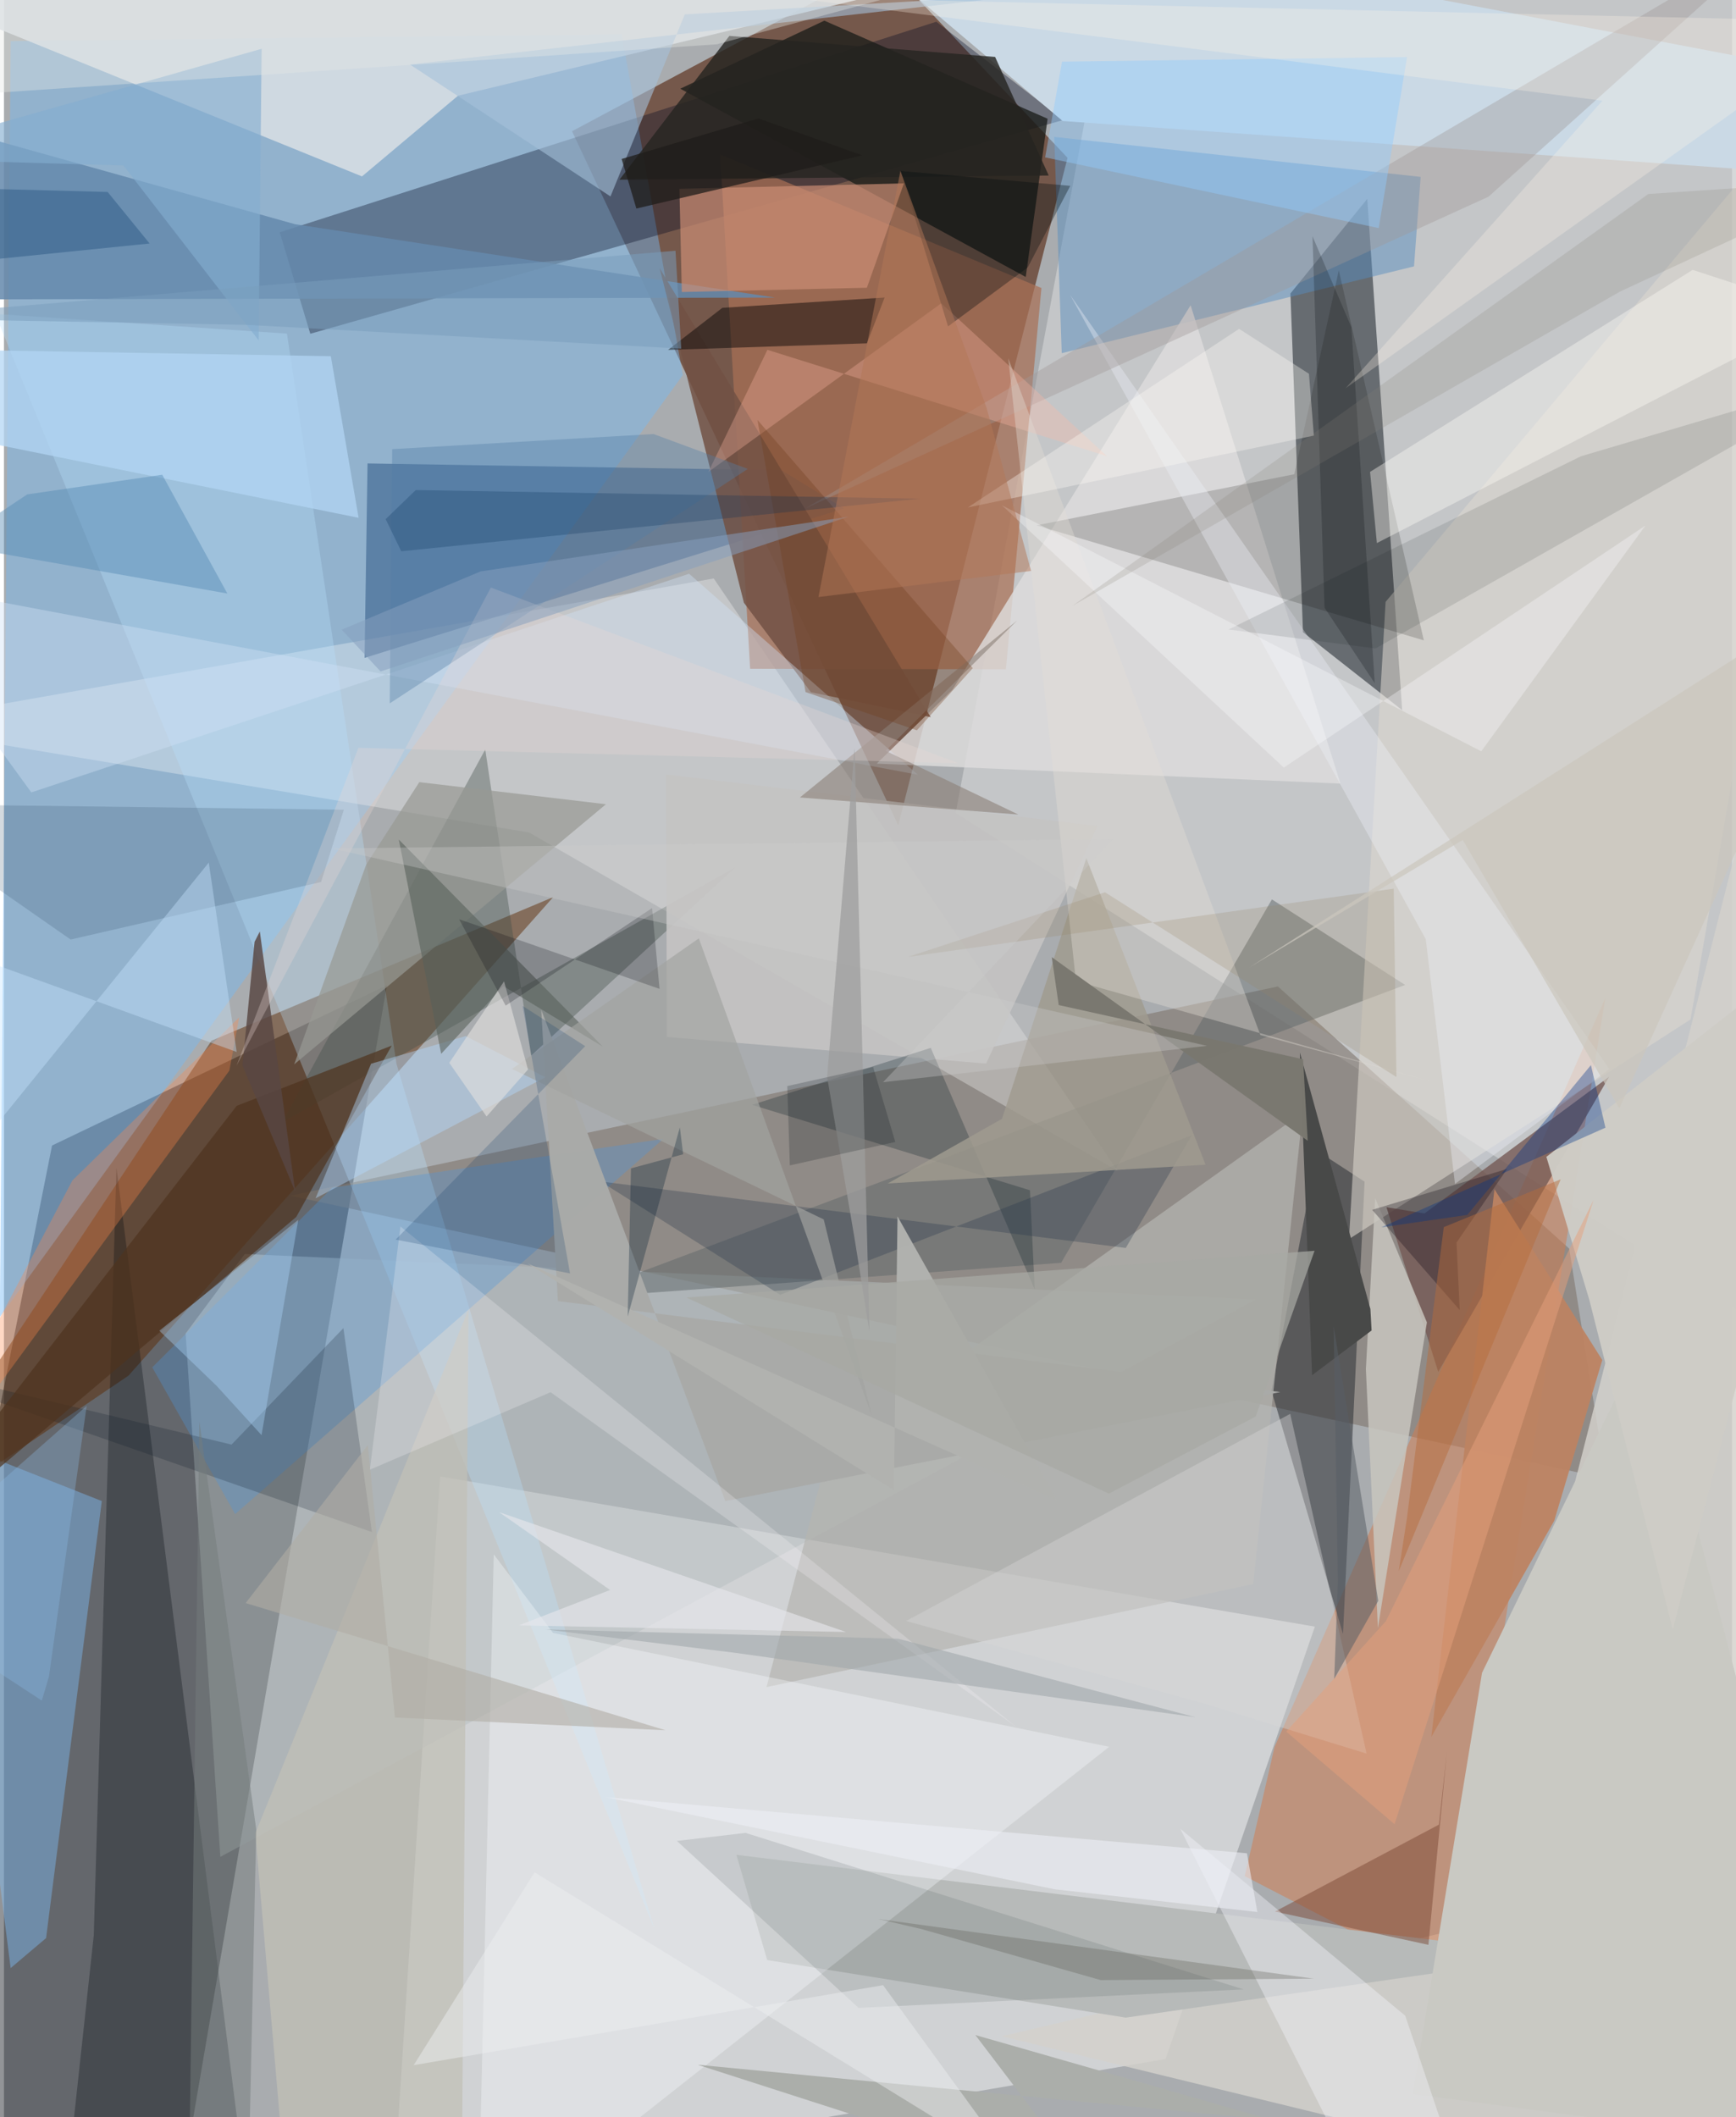 <svg xmlns="http://www.w3.org/2000/svg" width="228" height="278" viewBox="0 0 836 1024"><path fill="#a9acaf" d="M0 0h836v1024H0z"/><path fill="#511d06" fill-opacity=".588" d="M432.644 399.2L274.821 63.476l151.402-80.927 88.298 93.777z"/><path fill="#14181f" fill-opacity=".463" d="M185.249 476.52L81.023 1086-62 982.564l85.266-428.525z"/><path fill="#e3e5e6" fill-opacity=".678" d="M188.527 1059.99l22.455-345.907 423.194 72.664-72.23 209.121z"/><path fill="#cbcecf" fill-opacity=".788" d="M842.844 636.546L460.433 393.222 545.3-62h346.6z"/><path fill="#81776e" fill-opacity=".616" d="M757.22 603.903L616.304 477.115l-477.678 101.21 636.312 136.734z"/><path fill="#161e25" fill-opacity=".529" d="M659.53 96.176l-37.167 45.76 6.07 163.833 47.972 37.7z"/><path fill="#76b9f4" fill-opacity=".443" d="M-1.996 637.017l5.25-617.12 295.58-3.278 29.594 164.755z"/><path fill="#000622" fill-opacity=".345" d="M451.047 10.504l61.407 47.529-364.256 103.393-14.788-49.072z"/><path fill="#d3d1cb" fill-opacity=".831" d="M482.69 984.857L898 1086l-38.866-758.34-154.1 605.106z"/><path fill="#d27c4e" fill-opacity=".506" d="M774.72 482.598l-76.342 475.62-98.128-50.797 14.401-62.412z"/><path fill="#5b2902" fill-opacity=".475" d="M-62 748.104l162.412-244.77 165.288-69.43L60.267 665.33z"/><path fill="#d9dee4" fill-opacity=".867" d="M173.202 85.324L-42.048-2.051l462.184.195-200.49 48.164z"/><path fill="#feffff" fill-opacity=".31" d="M254.04 402.648l284.583 163.52L343.365 279.78l-401.79 70.862z"/><path fill="#002e63" fill-opacity=".373" d="M175.889 224.156l200.328 3.3 30.28 18.473-232.042 72.266z"/><path fill="#aa7056" fill-opacity=".714" d="M501.908 139.29L346.485 74.753l14.498 248.703 123.726.26z"/><path fill="#b5bec0" fill-opacity=".471" d="M104.673 898.094L87.877 644.959l28.623-38.426 489.434 21.901z"/><path fill="#1a1c18" fill-opacity=".765" d="M396.876 9.991l108.01 47.437-10.582 76.537-167.108-91.057z"/><path fill="#568dbe" fill-opacity=".478" d="M682.14 128.833l3.227-43.272-177.269-19.348 3.625 104.601z"/><path fill="#282b31" fill-opacity=".518" d="M658.232 571.546l-22.957-14.966-22.072 116.114L647.79 790.33z"/><path fill="#000a0f" fill-opacity=".294" d="M43.45 936.101l10.982-371.28 63.815 503.027-87.238-17.097z"/><path fill="#bae4ff" fill-opacity=".31" d="M-4.259 151.832l141.17 9.527 52.978 353.18 124.737 418.308z"/><path fill="#7fc3ff" fill-opacity=".408" d="M3.235 951.894l-32.53-256.166 76.633 30.274L20.38 937.389z"/><path fill="#dddcdc" fill-opacity=".827" d="M646.531 378.997l-72.457-231.355-115.217 185.937-36.65 35.761z"/><path fill="#b7bab9" d="M354.327 897.122l397.867 48.573-209.512 30.165-173.442-27.844z"/><path fill="#60686b" fill-opacity=".51" d="M677.848 476.38l-404.097 151.7 237.684-17.305 101.966-175.757z"/><path fill="#cad9e5" fill-opacity=".984" d="M512.145 58.526L898 85.852l-42.117-55.45L369.815-62z"/><path fill="#6589ac" fill-opacity=".855" d="M140.893 108.462l232.15 35.477-435.043.956V51.717z"/><path fill="#3f4d48" fill-opacity=".369" d="M353.716 419.582L134.665 542.758l98.172-180.256 22.196 148.07z"/><path fill="#ddd8cf" fill-opacity=".561" d="M668.404 291.096l-17.713 308.197L815.92 493.067 898 18.367z"/><path fill="#b5b5b1" fill-opacity=".714" d="M368.903 815.993l235.452-49.84 23.893-228.036-229.384 163.698z"/><path fill="#755954" fill-opacity=".796" d="M776.53 520.781l-82.66 142.742-25.055-79.64 18.395 3.026z"/><path fill="#fbfeff" fill-opacity=".337" d="M265.627 789.783l269.06 55.08L229.246 1086l7.7-334.236z"/><path fill="#725144" fill-opacity=".851" d="M390.388 334.808l-32.413-43.278-40.763-161.786L448.334 346.86z"/><path fill="#0f0f08" fill-opacity=".176" d="M645.753 130.745l-21.525 98.631-124.722 24.73 187.388 55.603z"/><path fill="#4e95da" fill-opacity=".329" d="M158.783 574.43l160.237-23.608-207.183 181.483-40.086-70.964z"/><path fill="#cb8d75" fill-opacity=".694" d="M435.378 88.687l-108.612 2.65 1.166 49.9 89.525-2.075z"/><path fill="#c8c6bf" fill-opacity=".839" d="M664.678 787.42l23.7-147.846-25.022-60.07-4.497 82.728z"/><path fill="#030304" fill-opacity=".463" d="M417.47 166.06l-96.188 3.165 26.25-20.336 78.506-4.98z"/><path fill="#bd8362" fill-opacity=".941" d="M773.227 657.81l-23.254 77.753-59.446 104.528 30.529-264.922z"/><path fill="#081724" fill-opacity=".204" d="M178.004 740.994L-62 657.454 110.094 698.7l54.115-56.33z"/><path fill="#4e341f" fill-opacity=".706" d="M112.605 534.836L-62 760.41l203.399-171.805 46.189-82.884z"/><path fill="#c5c4c3" fill-opacity=".918" d="M475.12 514.414l-154.438-12.85-.345-126.967 208.682 24.916z"/><path fill="#001820" fill-opacity=".247" d="M496.356 575.687l-134.434-41.313 86.438-27.551 50.297 116.84z"/><path fill="#262421" fill-opacity=".808" d="M505.43 84.902l-25.938-57.369L350.93 17.368l-53.171 69.546z"/><path fill="#35506c" fill-opacity=".212" d="M32.252 454.415l121.158-27.823 11.028-34.96L-62 388.73z"/><path fill="#794734" fill-opacity=".486" d="M698.051 847.485l-8.94 93.154-74.26-16.077 79.332-42.046z"/><path fill="#fe8749" fill-opacity=".318" d="M109.05 517.819L-62 751.223l95.113-180.29 80.68-78.874z"/><path fill="#cfe2f5" fill-opacity=".4" d="M-62 279.818l75.237 103.445 318.214-105.766 110.704 97.23z"/><path fill="#fdfbf6" fill-opacity=".396" d="M816.931 130.529l-156.048 97.7 3.295 34.436 216.18-111.45z"/><path fill="#c2c0b7" fill-opacity=".729" d="M138.736 1086l-17.162-199.269 103.152-253.368L221.26 1086z"/><path fill="#a5c1da" fill-opacity=".592" d="M196.39 31.188l97.032 63.824 35.936-88.058 167.466-9.556z"/><path fill="#c9c9c3" d="M898 1041.414L794.707 645.332l-79.65 163.727-33.546 203.729z"/><path fill="#d8d6d6" fill-opacity=".396" d="M622.256 683.829l36.943 164.33-79.137-24.349-143.62-39.797z"/><path fill="#26374a" fill-opacity=".302" d="M542.698 603.59L288.6 571.42l86.911 54.827 199.154-77.201z"/><path fill="#b3d6f4" fill-opacity=".733" d="M-62 203.23l54.367-33.796 165.762 2.844 13.437 78.163z"/><path fill="#edf0f9" fill-opacity=".376" d="M687.837 454.246L515.745 142.554l260.903 374.504-74.681 55.582z"/><path fill="#afd8ff" fill-opacity=".369" d="M75.171 643.622l67.22-53.648-17.779 104.15-21.756-23.86z"/><path fill="#a09b8f" fill-opacity=".839" d="M482.829 541.123l40.793-126.05 57.67 148.252-153.721 9.078z"/><path fill="#444e4d" fill-opacity=".145" d="M599.718 962.199l-186.269 8.949-87.892-80.741 33.185-3.908z"/><path fill="#9f9797" fill-opacity=".384" d="M718.182 95.129L387.688 245.907 829.92-14.588 892.905-62z"/><path fill="#febaa4" fill-opacity=".31" d="M533.628 220.643l-80.162-73.955-112.687 81.566 28.559-59.049z"/><path fill="#a9aaa8" fill-opacity=".996" d="M259.918 488.287l89.045 237.726 268.492-52.724-349.469-43.996z"/><path fill="#040a0e" fill-opacity=".106" d="M663.531 313.635l-71.134-9.161 170.48-83.781L898 180.703z"/><path fill="#abaeaa" d="M469.944 984.287l143.395 41.046-277.686-26.673 192.295 61.89z"/><path fill="#f6f6fc" fill-opacity=".4" d="M670.659 1086l-101.61-201.509 108.84 90.44L715.4 1086z"/><path fill="#b3daff" fill-opacity=".424" d="M150.735 579.583l26.867-65.097 45.746-13.38 38.532 19.913z"/><path fill="#91cbfc" fill-opacity=".435" d="M503.685 76.109l8.177-46.287 166.917-2.21-13.71 82.707z"/><path fill="#989994" fill-opacity=".706" d="M140.392 514.809l150.844-125.83-90.301-10.684-25.712 39.914z"/><path fill="#5287b1" fill-opacity=".424" d="M76.566 229.61l31.51 57.455-133.395-23.557 36.564-24.379z"/><path fill="#c8e6ff" fill-opacity=".392" d="M99.076 417.222L-11.882 554.189l-16.878-96.54 141.343 51.147z"/><path fill="#e4ddd5" fill-opacity=".384" d="M485.837 173.187l32.769 301.33 171.834 48.575-82.623-22.487z"/><path fill="#586059" fill-opacity=".576" d="M191.015 406.07l20.497 103.639 30.09-32.749 48.172 29.323z"/><path fill="#594743" fill-opacity=".827" d="M121.24 455.531l-5.856 59.774 25.506 60.962-17.107-125.744z"/><path fill="#fffdf7" fill-opacity=".337" d="M633.703 210.699l-167.385 34.728 131.214-86.373 33.775 21.715z"/><path fill="#484948" fill-opacity=".992" d="M632.836 665.137l28.786-21.629-.574-10.387-34.115-124.059z"/><path fill="#000b0e" fill-opacity=".333" d="M515.845 89.895l-82.084-7.204 22.962 75.166 38.532-28.48z"/><path fill="#100913" fill-opacity=".298" d="M702.72 600.972l1.53 32.654-42.34-48.467 65.283-19.807z"/><path fill="#cfcdc6" fill-opacity=".961" d="M766.966 628.736l-20.79-69.201L898 440.602l-90.682 347.495z"/><path fill="#f7f3f6" fill-opacity=".247" d="M489.774 835.29L264.447 673.363l-87.443 37.481 14.815-117.645z"/><path fill="#a2a4a1" fill-opacity=".686" d="M419.847 684.682l-23.27-94.886-150.825-72.801 90.406-63.135z"/><path fill="#757c7c" fill-opacity=".51" d="M117.631 1086l4.413-201.21L94.53 687.507l-5.123 377.177z"/><path fill="#8a7f76" fill-opacity=".592" d="M490.734 393.971l-64.213-30.83 63.572-62.974-105.038 85.539z"/><path fill="#84adcf" fill-opacity=".631" d="M57.813 80.056L-62 76.533l186.66-52.936-1.442 141.04z"/><path fill="#fff4e9" fill-opacity=".286" d="M898 10.461l-248.94 177.3L773.296 48.698l-394.3-50.031z"/><path fill="#103a69" fill-opacity=".212" d="M273.85 615.909L250.9 486.517l30.286 19.476-91.683 93.55z"/><path fill="#fdfcff" fill-opacity=".325" d="M482.76 244.38l136.396 126.87 174.965-117.08-79.441 109.21z"/><path fill="#9fa6aa" fill-opacity=".561" d="M262.07 788.115l91.25 11.25 223.132 31.19-143.842-37.962z"/><path fill="#b2b3b0" fill-opacity=".973" d="M509.438 725.558L253.213 611.059l177.339 109.718 1.728-132.445z"/><path fill="#537ea6" fill-opacity=".369" d="M314.233 209.929l45.639 16.856-173.244 113.41 1.193-122.955z"/><path fill="#031b31" fill-opacity=".298" d="M303.33 565.101l-1.589 71.7 25.24-91.553 1.593 13.033z"/><path fill="#e5a17d" fill-opacity=".494" d="M768.974 580.483l-96.237 301.816-52.411-44.785 48.228-53.437z"/><path fill="#585e65" fill-opacity=".525" d="M645.333 765l-2.07-123.538 21.59 132.787-21.318 37.76z"/><path fill="#e9dad6" fill-opacity=".306" d="M235.552 284.193L112.493 515.478 171.476 361.7l290.246 7.444z"/><path fill="#01080d" fill-opacity=".212" d="M651.831 158.209l11.317 172.238-24.303-36.532-5.81-179.623z"/><path fill="#505346" fill-opacity=".275" d="M423.009 928.168l210.663 28.85-103.119.677-86.628-24.658z"/><path fill="#7a7870" fill-opacity=".996" d="M506.916 462.952l123.811 88.802-2.258-39.432-118.202-26.215z"/><path fill="#1d4c7a" fill-opacity=".396" d="M70.464 117.771L-62 131.235l3.571-41.226 108.59 2.84z"/><path fill="#edf0f6" fill-opacity=".576" d="M606.36 924.774l-5.037-28.41-310.337-27.157 217.425 44.59z"/><path fill="#888177" fill-opacity=".204" d="M898 87.043l-116.22 53.984-264.957 152.075 278.713-199.28z"/><path fill="#e7e8ed" fill-opacity=".6" d="M407.394 789.345l-158.335-3.214 44.156-17.11-53.684-37.649z"/><path fill="#978566" fill-opacity=".227" d="M532.648 431.555l-95.201 31.235 234.889-32.98 1.3 91.107z"/><path fill="#003488" fill-opacity=".357" d="M774.748 545.416l-7.019-30.265-59.819 72.472-41.576 5.998z"/><path fill="#e1dfdd" fill-opacity=".624" d="M233.475 540.006l20.04-22.711-11.573-42.64-26.513 39.394z"/><path fill="#a8a9a3" fill-opacity=".729" d="M534.524 722.42l-204.34-94.845 303.849-22.615-28.498 80.177z"/><path fill="#733d1c" fill-opacity=".329" d="M441.648 353.24l-53.858-18.52-23.273-131.605 104.176 120.044z"/><path fill="#00010d" fill-opacity=".212" d="M313.534 439.207l-70.804 47.167-22.548-41.783 96.972 33.687z"/><path fill="#b0ada5" fill-opacity=".596" d="M176.039 698.93l13.101 131.76 130.938 6.18-203.154-61.524z"/><path fill="#ebedf1" fill-opacity=".475" d="M256.682 905.56l232.899 142.999-64.288-88.396-227.07 38.684z"/><path fill="#869fbd" fill-opacity=".518" d="M182.186 324.762l226.44-74.86-178.021 26.465-67.22 28.187z"/><path fill="#cbc6bc" fill-opacity=".71" d="M781.462 536.078l-75.73-129.808-103.21 61.62L898 279.813z"/><path fill="#b56b3b" fill-opacity=".475" d="M678.711 734.358l-3.97 25.59 78.355-189.545-56.548 23.116z"/><path fill="#022c54" fill-opacity=".239" d="M192.21 266.629l-7.566-15.528 14.576-14.079 243.937 4.164z"/><path fill="#1f1d1a" fill-opacity=".749" d="M364.98 57.287l50.273 17.832-109.311 25.75-7.132-23.983z"/><path fill="#e6e7e6" fill-opacity=".38" d="M-62-62l41.865 107.953 364.981-24.518 235.298-63.781z"/><path fill="#cececc" fill-opacity=".333" d="M158.707 410.378l423.278 95.462-156.682 17.581 111.43-117.625z"/><path fill="#7a9dbc" fill-opacity=".522" d="M-62 153.865l179.605 3.265 210.04 11.495-2.767-47.354z"/><path fill="#9d9e9e" fill-opacity=".737" d="M398.21 520.772l13.324-158.927 7.177 282.26-7.315-45.704z"/><path fill="#000e13" fill-opacity=".196" d="M420.466 516.043l10.737 36.288-51.02 11.328-1.238-38.365z"/><path fill="#8cbae6" fill-opacity=".329" d="M21.769 810.887l-3.455 11.622L-62 770.043l102.005-90.082z"/><path fill="#b47758" fill-opacity=".498" d="M496.898 276.137l-102.87 12.63L433.674 82.61l41.677 114.572z"/></svg>